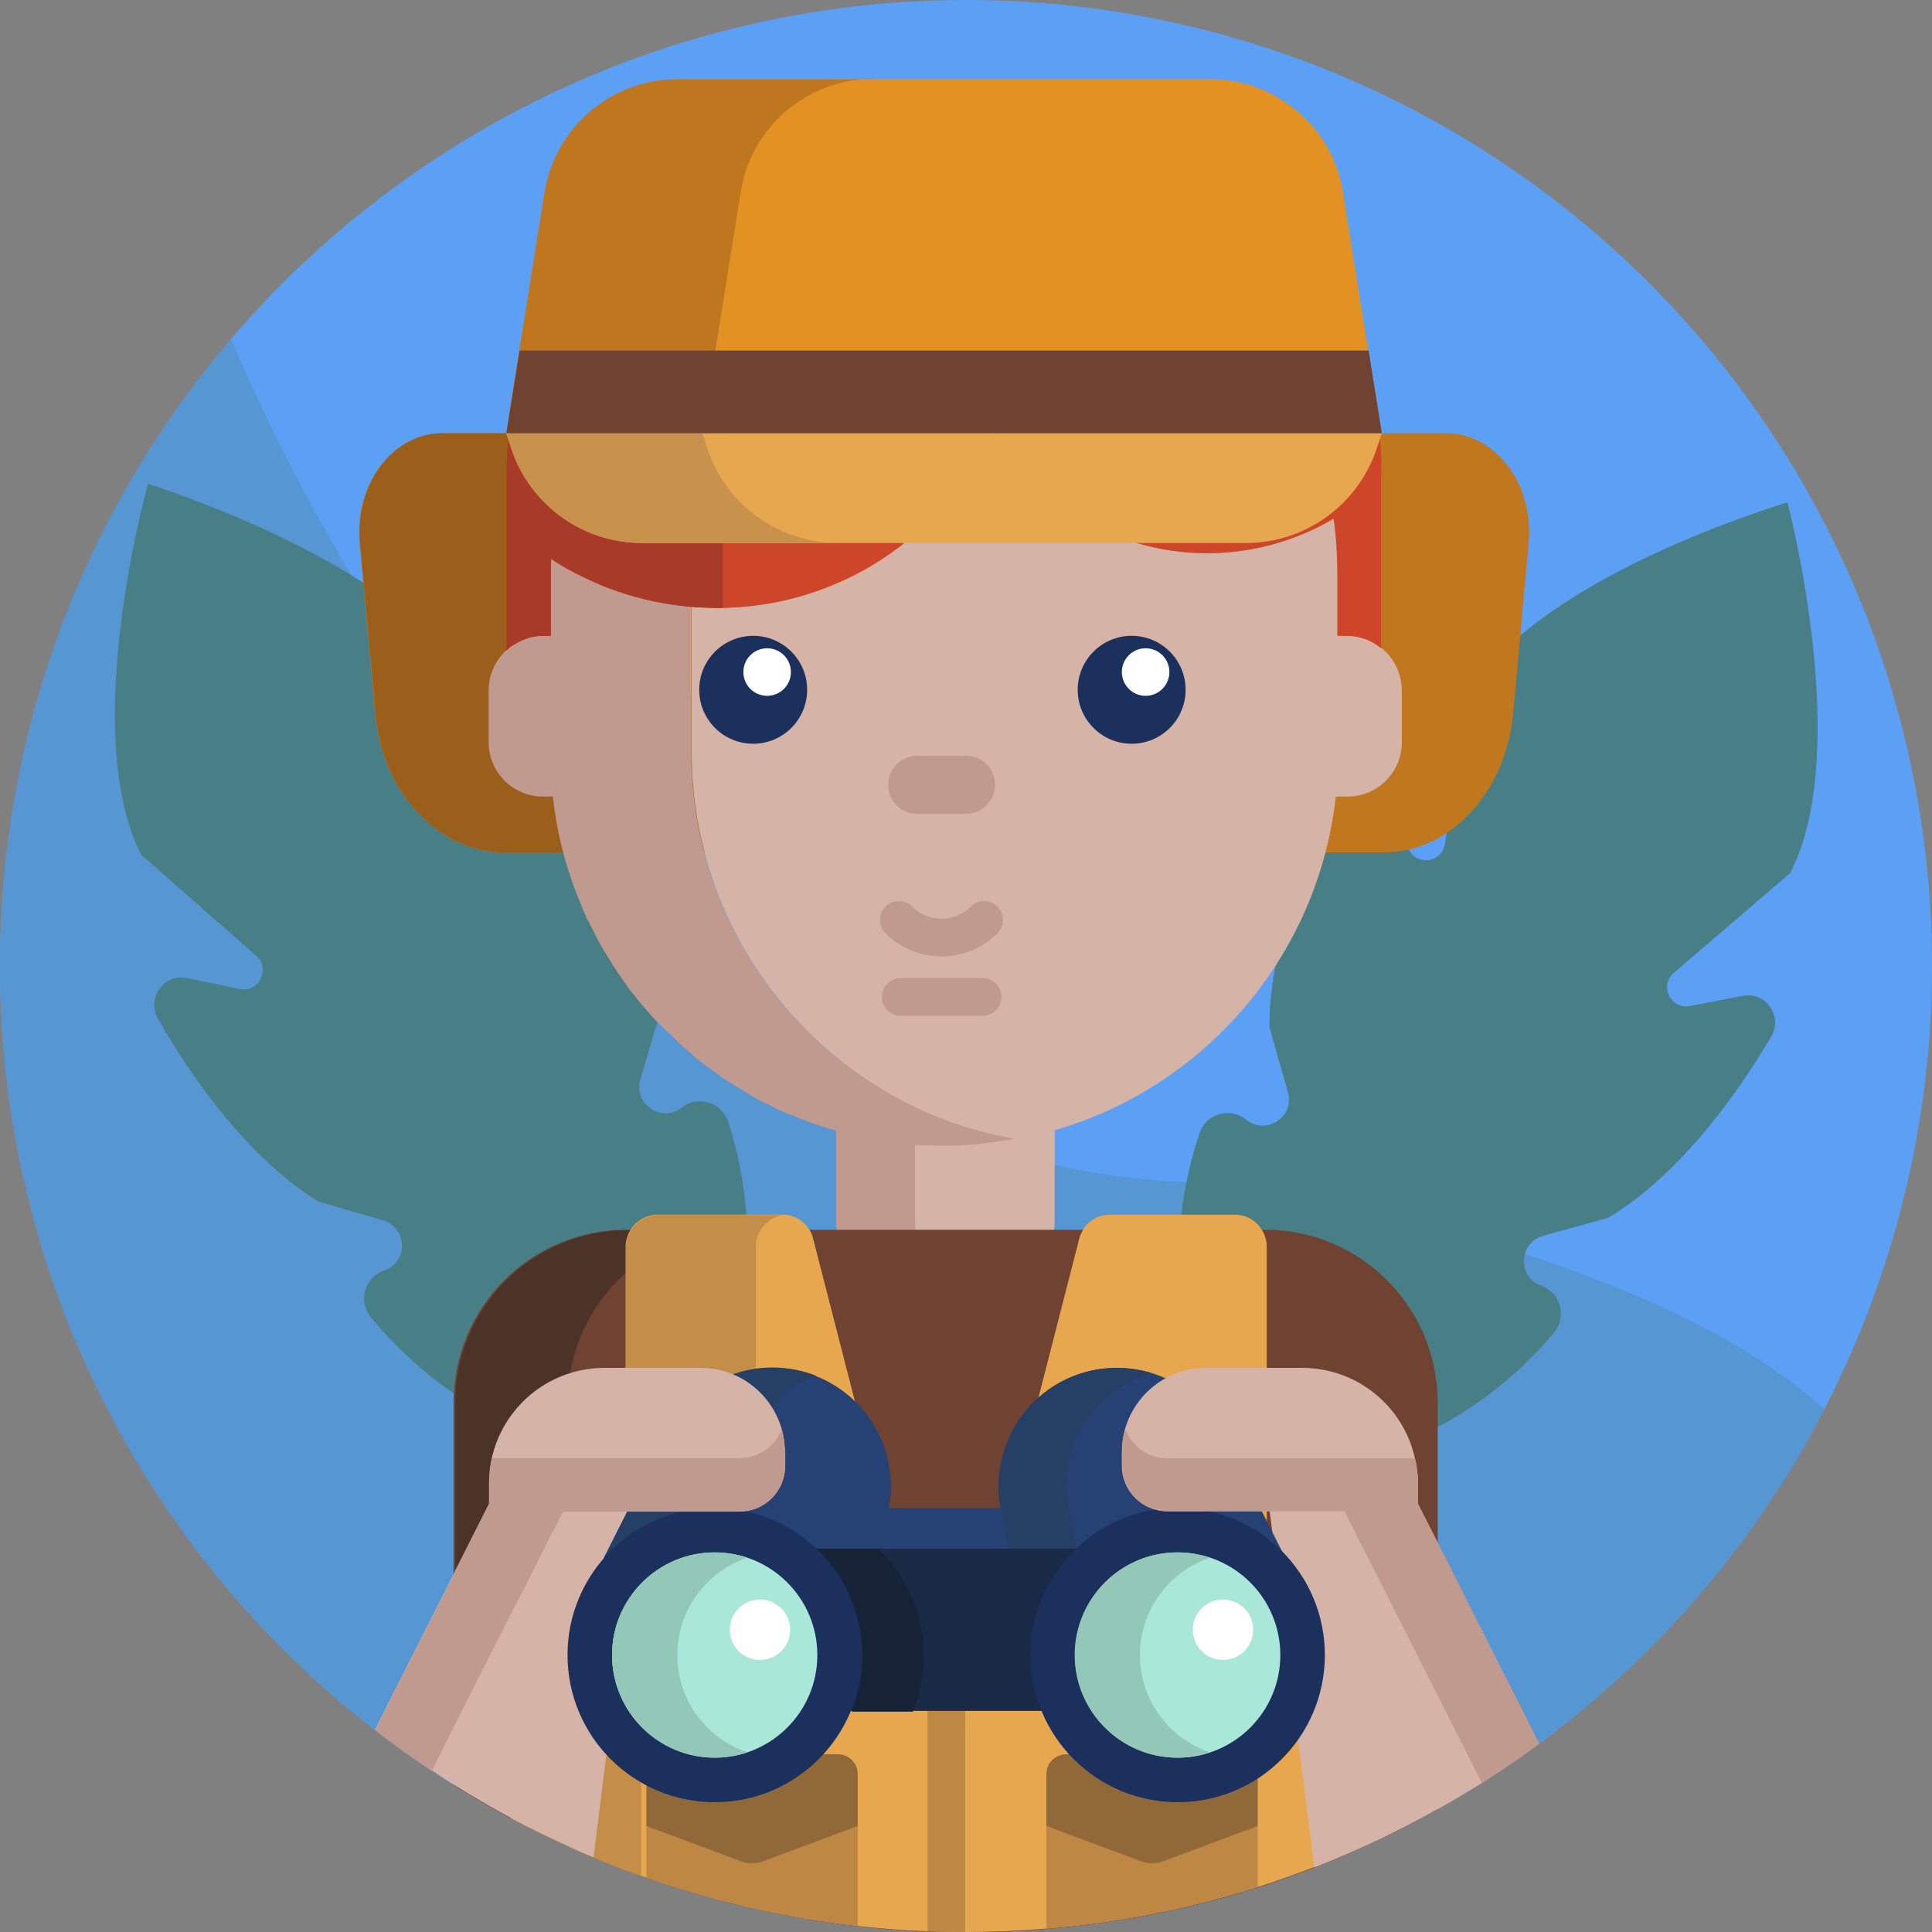 <?xml version="1.0" encoding="utf-8"?>
<!-- Generator: Adobe Illustrator 22.0.1, SVG Export Plug-In . SVG Version: 6.00 Build 0)  -->
<svg version="1.1" xmlns="http://www.w3.org/2000/svg" xmlns:xlink="http://www.w3.org/1999/xlink" x="0px" y="0px"
	 viewBox="0 0 512 512" style="enable-background:new 0 0 512 512;" xml:space="preserve">
<rect x="0" y="0" width="512" height="512" fill="#808080" stroke="none"/>
<style type="text/css">
	.st0{fill:#E9B12D;}
	.st1{fill:#A9E7D8;}
	.st2{fill:#76CFB1;}
	.st3{fill:#AE6B5D;}
	.st4{fill:#7770D3;}
	.st5{fill:#5BA0F5;}
	.st6{fill:#DA4545;}
	.st7{fill:#89CCFC;}
	.st8{fill:#CD462A;}
	.st9{fill:#514896;}
	.st10{fill:#5493A0;}
	.st11{fill:#CC6B5C;}
	.st12{fill:#62AA8D;}
	.st13{fill:#8ABAAB;}
	.st14{fill:#C3791F;}
	.st15{fill:#E39123;}
	.st16{fill:#FFFFFF;}
	.st17{fill:none;stroke:#FFFFFF;stroke-width:10;stroke-linecap:round;stroke-miterlimit:10;}
	.st18{fill:none;stroke:#5F55AB;stroke-width:10;stroke-linecap:round;stroke-miterlimit:10;}
	.st19{fill:#A9671C;}
	.st20{fill:#D5B3A7;}
	.st21{fill:#C09A8F;}
	.st22{fill:#487F87;}
	.st23{fill:#1B305C;}
	.st24{fill:#172945;}
	.st25{fill:none;}
	.st26{fill:#B62A2A;}
	.st27{fill:#325859;}
	.st28{fill:#3F6E71;}
	.st29{fill:#284646;}
	.st30{fill:#8F2727;}
	.st31{fill:#29477C;}
	.st32{fill:#5B9BEE;}
	.st33{fill:#487FDE;}
	.st34{fill:#CD9829;}
	.st35{fill:#9F2A2A;}
	.st36{fill:#4C3328;}
	.st37{fill:#E8B94A;}
	.st38{fill:#DDF8F1;}
	.st39{fill:#3E2A22;}
	.st40{fill:#D3A971;}
	.st41{fill:#C79A5B;}
	.st42{fill:#233E76;}
	.st43{fill:#21395F;}
	.st44{fill:#487D82;}
	.st45{fill:none;stroke:#C79A5B;stroke-width:10;stroke-linecap:round;stroke-miterlimit:10;}
	.st46{fill:#5E3E31;}
	.st47{fill:#AC3939;}
	.st48{fill:#CA9628;}
	.st49{fill:#AF8F88;}
	.st50{fill:#815048;}
	.st51{fill:#6F4232;}
	.st52{fill:#5F55AB;}
	.st53{fill:#192A48;}
	.st54{fill:#152336;}
	.st55{fill:#192B49;}
	.st56{fill:#264173;}
	.st57{fill:#B06F1E;}
	.st58{fill:#4E88C0;}
	.st59{fill:#83C3F1;}
	.st60{fill:#CF9929;}
	.st61{fill:none;stroke:#FFFFFF;stroke-width:10;stroke-linecap:round;stroke-linejoin:round;stroke-miterlimit:10;}
	.st62{fill:#EAC262;}
	.st63{fill:#D6D5D4;}
	.st64{fill:#6BBA9B;}
	.st65{fill:#63AA8F;}
	.st66{fill:none;stroke:#3E2A22;stroke-width:10;stroke-linecap:round;stroke-miterlimit:10;}
	.st67{fill:#CA7D1F;}
	.st68{fill:#213B64;}
	.st69{fill:#CDF8EC;}
	.st70{fill:#C59125;}
	.st71{fill:none;stroke:#C09A8F;stroke-width:10;stroke-linecap:round;stroke-miterlimit:10;}
	.st72{fill:#32579B;}
	.st73{fill:#172843;}
	.st74{fill:#D66767;}
	.st75{fill:#A74949;}
	.st76{fill:#EBC76F;}
	.st77{fill:#7A4940;}
	.st78{fill:#182A48;}
	.st79{fill:none;stroke:#A0794A;stroke-width:10;stroke-linecap:round;stroke-miterlimit:10;}
	.st80{fill:#C37A20;}
	.st81{fill:#D26D5C;}
	.st82{fill:#A45752;}
	.st83{fill:#284579;}
	.st84{fill:#88C7F4;}
	.st85{fill:#6EB6F0;}
	.st86{fill:#32221E;}
	.st87{fill:#E7A6A6;}
	.st88{fill:#C59191;}
	.st89{fill:#AA3B3B;}
	.st90{fill:#B83E3E;}
	.st91{fill:none;stroke:#5F55A9;stroke-width:10;stroke-linecap:round;stroke-miterlimit:10;}
	.st92{fill:#963838;}
	.st93{fill:#402B25;}
	.st94{fill:#6B6ABA;}
	.st95{fill:#BABABA;}
	.st96{fill:#D1D1D1;}
	.st97{fill:#264377;}
	.st98{fill:#A19BF5;}
	.st99{fill:#3C2A21;}
	.st100{fill:none;stroke:#4C3328;stroke-width:10;stroke-linecap:round;stroke-miterlimit:10;}
	.st101{fill:#C1781F;}
	.st102{fill:#E3A147;}
	.st103{fill:#F2D2A1;}
	.st104{fill:#4F372D;}
	.st105{fill:none;stroke:#DA4545;stroke-width:10;stroke-linecap:round;stroke-miterlimit:10;}
	.st106{fill:#AA3928;}
	.st107{fill:#8C2C22;}
	.st108{fill:#BF4336;}
	.st109{fill:#5797D4;}
	.st110{fill:#CFCFCF;}
	.st111{fill:#613A2E;}
	.st112{fill:none;stroke:#B18653;stroke-width:10;stroke-linecap:round;stroke-miterlimit:10;}
	.st113{fill:#B13B3B;}
	.st114{fill:#16263A;}
	.st115{fill:none;stroke:#16263A;stroke-width:10;stroke-miterlimit:10;}
	.st116{fill:#C87D20;}
	.st117{fill:#E4F0FD;}
	.st118{fill:#AA3737;}
	.st119{fill:#BF771F;}
	.st120{fill:none;stroke:#CD462A;stroke-width:10;stroke-linejoin:round;stroke-miterlimit:10;}
	.st121{fill:#5696D2;}
	.st122{fill:#C0771E;}
	.st123{fill:#9B5F1B;}
	.st124{fill:#A83A29;}
	.st125{fill:#E7A74F;}
	.st126{fill:#C9924C;}
	.st127{fill:#C58E48;}
	.st128{fill:#BE8844;}
	.st129{fill:#916939;}
	.st130{fill:#264275;}
	.st131{fill:#253F65;}
	.st132{fill:#182A45;}
	.st133{fill:#162336;}
	.st134{fill:#93C7B7;}
	.st135{fill:#E6A4A4;}
	.st136{fill:#B06B1D;}
	.st137{fill:#484185;}
	.st138{fill:#DB6E6E;}
	.st139{fill:#6BBA9A;}
	.st140{fill:#CACCCC;}
	.st141{fill:#D4D4D4;}
	.st142{fill:#A98881;}
	.st143{fill:#213A62;}
	.st144{fill:#A2837D;}
	.st145{fill:#6FB8F4;}
	.st146{fill:#9B9E9E;}
	.st147{fill:#B2B3B3;}
	.st148{fill:#20385D;}
	.st149{fill:#335AA8;}
	.st150{fill:#BCE7FD;}
	.st151{fill:#3B2921;}
	.st152{fill:#AD3C3C;}
	.st153{fill:#9D3838;}
	.st154{fill:#603F33;}
	.st155{fill:#4D868B;}
	.st156{fill:#A2DDFD;}
	.st157{fill:#ECB6B6;}
	.st158{fill:#E8A346;}
	.st159{fill:#514C94;}
	.st160{fill:#D2F1E8;}
	.st161{fill:#BDD6CE;}
	.st162{fill:#B93B29;}
	.st163{fill:#E0AD70;}
	.st164{fill:#C57C21;}
	.st165{fill:#EDA34A;}
	.st166{fill:#2F538F;}
	.st167{fill:#2B4B78;}
	.st168{fill:#65AF91;}
	.st169{fill:#A7CEFC;}
	.st170{fill:#98BDE2;}
	.st171{fill:#CFE5F7;}
	.st172{fill:#5492CD;}
	.st173{fill:#97CCBC;}
	.st174{fill:#5491CA;}
	.st175{fill:#EDC563;}
	.st176{fill:#423C79;}
	.st177{fill:#D3B1A5;}
	.st178{fill:#BE988D;}
	.st179{fill:#A7E5D6;}
	.st180{fill:#F2FFF9;}
	.st181{fill:#D64545;}
	.st182{fill:#A73B3B;}
	.st183{fill:#15233A;}
	.st184{fill:none;stroke:#BE988D;stroke-width:10;stroke-linecap:round;stroke-miterlimit:10;}
	.st185{fill:#AF3A29;}
	.st186{fill:#FAF9FF;}
	.st187{fill:#CACACC;}
	.st188{fill:#372720;}
	.st189{fill:#3F2C26;}
	.st190{fill:#2D201C;}
	.st191{fill:#3D6D6F;}
	.st192{fill:#5B54A8;}
	.st193{fill:#325799;}
	.st194{fill:#E8C26E;}
	.st195{fill:#254784;}
	.st196{fill:#5696D4;}
	.st197{fill:#4F8AB6;}
	.st198{fill:#5FA4AC;}
	.st199{fill:#AA3524;}
	.st200{fill:#D15F4D;}
	.st201{fill:#2B294C;}
	.st202{fill:#A43A2A;}
	.st203{fill:#E7AE2D;}
	.st204{fill:#CD9729;}
	.st205{fill:none;stroke:#AA8253;stroke-width:10;stroke-linecap:round;stroke-miterlimit:10;}
	.st206{fill:none;stroke:#E18F23;stroke-width:10;stroke-linecap:round;stroke-linejoin:round;stroke-miterlimit:10;}
	.st207{fill:#CF9828;}
	.st208{fill:#B88926;}
	.st209{fill:#A17623;}
	.st210{fill:#96CCBC;}
	.st211{fill:#CF9A2A;}
	.st212{fill:#C57B20;}
	.st213{fill:#C7F1E6;}
	.st214{fill:#DC6363;}
	.st215{fill:#E89F9F;}
	.st216{fill:#C88C8C;}
	.st217{fill:#C16E6E;}
	.st218{fill:#A46060;}
	.st219{fill:#AA3626;}
	.st220{fill:#87EDC4;}
	.st221{fill:#D86552;}
	.st222{fill:#BC7620;}
	.st223{fill:#BA741E;}
	.st224{fill:#8F8CE3;}
	.st225{fill:#3A2820;}
	.st226{fill:#AC7060;}
	.st227{fill:#915F55;}
	.st228{fill:#49332A;}
	.st229{fill:#2D1F1B;}
	.st230{fill:#69B7BE;}
	.st231{fill:#D6D6D6;}
	.st232{fill:#B8B8B8;}
	.st233{fill:#CACACA;}
	.st234{fill:#467B80;}
	.st235{fill:#C2EDE2;}
	.st236{fill:#A9574F;}
	.st237{fill:#5595D2;}
	.st238{fill:#955949;}
	.st239{fill:#7E4B42;}
	.st240{fill:#89CCF1;}
	.st241{fill:#DD584A;}
	.st242{fill:#C18F26;}
	.st243{fill:#B33C2A;}
	.st244{fill:#D1A771;}
	.st245{fill:#B42A2A;}
	.st246{fill:#325797;}
	.st247{fill:#9F3529;}
	.st248{fill:#EDCE80;}
	.st249{fill:#F0DBAC;}
	.st250{fill:#CFB478;}
	.st251{fill:#D4C29B;}
	.st252{fill:#993939;}
	.st253{fill:#D1AFA3;}
	.st254{fill:#BC968B;}
	.st255{fill:none;stroke:#BC968B;stroke-width:10;stroke-linecap:round;stroke-miterlimit:10;}
	.st256{fill:#814C3C;}
	.st257{fill:#C0EBE0;}
	.st258{fill:#A5E3D4;}
	.st259{fill:#15243C;}
	.st260{fill:#443E79;}
	.st261{fill:#F0FFF7;}
	.st262{fill:#9A764B;}
	.st263{fill:#826443;}
	.st264{fill:#D9AA74;}
	.st265{fill:#5DA186;}
	.st266{fill:#68B596;}
	.st267{fill:#E5C6BE;}
	.st268{fill:#D3B6B1;}
	.st269{fill:none;stroke:#BAA09C;stroke-width:10;stroke-linecap:round;stroke-miterlimit:10;}
	.st270{fill:#F4D78F;}
	.st271{fill:#20385F;}
	.st272{fill:#BA8727;}
	.st273{fill:#5A9C82;}
	.st274{fill:none;stroke:#E39123;stroke-width:10;stroke-linecap:round;stroke-linejoin:round;stroke-miterlimit:10;}
	.st275{fill:#60392D;}
	.st276{fill:#CCCCCC;}
	.st277{fill:#844F3E;}
	.st278{fill:#F3FFFB;}
	.st279{fill:#365E60;}
	.st280{fill:#D84545;}
	.st281{fill:#A83B3B;}
	.st282{fill:#253F70;}
	.st283{fill:#EAADAD;}
	.st284{fill:#443E7C;}
	.st285{fill:#3D6B9F;}
	.st286{fill:#4274BC;}
	.st287{fill:#AF3827;}
	.st288{fill:#E59D9D;}
	.st289{fill:#C48989;}
	.st290{fill:none;stroke:#9B621A;stroke-width:10;stroke-linecap:round;stroke-linejoin:round;stroke-miterlimit:10;}
	.st291{fill:#213A5E;}
	.st292{fill:#2D507A;}
	.st293{fill:#528EC8;}
	.st294{fill:#EFD696;}
	.st295{fill:#D1BA87;}
	.st296{fill:#FDFCFC;}
	.st297{fill:#86CBFC;}
	.st298{fill:#7AB7DA;}
	.st299{fill:#192C4C;}
	.st300{fill:#BCBCBC;}
	.st301{fill:#A13838;}
	.st302{fill:#75BDF6;}
	.st303{fill:#D0B1AA;}
	.st304{fill:#142233;}
	.st305{fill:#E6C4BB;}
	.st306{fill:#BDBDBD;}
	.st307{fill:#E8A192;}
	.st308{fill:#A43939;}
	.st309{fill:#162640;}
	.st310{fill:#27457C;}
	.st311{fill:#EFBE5E;}
	.st312{fill:#87EDC5;}
	.st313{fill:#A03838;}
	.st314{fill:#833232;}
	.st315{fill:#47417F;}
	.st316{fill:none;stroke:#915F55;stroke-width:10;stroke-linecap:round;stroke-miterlimit:10;}
	.st317{fill:#BC8B25;}
	.st318{fill:#473129;}
	.st319{fill:#67B394;}
	.st320{fill:#599A80;}
	.st321{fill:#B13D3D;}
</style>
<g id="BULINE">
	<circle id="XMLID_1292_" class="st5" cx="256" cy="256" r="256"/>
	<g>
	</g>
</g>
<g id="Icons">
	<g id="XMLID_1369_">
		<path id="XMLID_2072_" class="st121" d="M483.5,373.5c-18.1,35-44.1,65.3-75.6,88.6c-4.9,3.6-10,7.1-15.2,10.4
			c-3.8,2.4-7.8,4.8-11.8,7c-4.8,2.7-9.7,5.2-14.6,7.6c-5.9,2.8-11.9,5.4-18,7.8c-4.9,1.9-10,3.7-15,5.3c-17.9,5.7-36.6,9.4-56,11
			c-7,0.6-14.2,0.9-21.3,0.9h-0.2c-3.4,0-6.7-0.1-10-0.2c-6.2-0.2-12.4-0.7-18.5-1.4c-19.4-2.2-38.2-6.5-56-12.8
			c-0.5-0.2-1-0.3-1.5-0.5c-4.2-1.5-8.4-3.1-12.6-4.9c-2.3-1-4.6-1.9-6.8-3c-5.1-2.3-10.2-4.8-15.1-7.4c-5-2.7-9.8-5.5-14.6-8.5
			c-0.2-0.1-0.4-0.3-0.6-0.4c-2-1.2-3.9-2.5-5.8-3.8c-5.1-3.4-10.2-7-15-10.8C38.9,411.6,0,338.3,0,256c0-63.4,23-121.4,61.2-166.1
			c5.9,13.7,16.5,36.7,32.1,62.9c1.1,1.8,2.2,3.6,3.3,5.5c8.4,13.8,18.2,28.3,29.3,42.7c4.4,5.7,9,11.3,13.8,16.9
			c2.3,2.7,4.7,5.4,7.1,8l0,0c1.2,1.3,2.5,2.7,3.7,4c7.1,7.6,14.7,15,22.6,22c14.7,13,30.9,24.9,48.5,34.6c0.1,0.1,0.3,0.1,0.4,0.2
			c6.6,3.7,13.4,7,20.4,10c5.7,2.4,11.5,4.6,17.4,6.6c6.4,2.1,12.9,3.9,19.6,5.4c11.1,2.5,22.7,4.1,34.7,4.6
			c3.3,0.2,6.6,0.2,9.9,0.2c0,0,38.4,5.3,80,18.8C432.9,341.7,463.3,355.1,483.5,373.5z"/>
		<path id="XMLID_1697_" class="st22" d="M331,387.7c41.9,4.2,69.1-20.6,80.8-34.5c3.5-4.2,1.8-10.6-3.3-12.4h0
			c-6.4-2.3-6.1-11.5,0.5-13.3l17.3-4.8c19.7-12,34.7-33.8,43.1-48c3.2-5.4-1.5-12-7.6-10.8l-13.9,2.7c-5.1,1-8.3-5.4-4.3-8.8
			l30.8-26.4c15.2-29.3,2.4-86-0.7-98.3l0,0c0,0,0.8-0.2,0,0c-0.2-0.8,0,0,0,0l-1.2,0.4c-12,3.8-66,21.9-83.1,50.2l-6.5,40
			c-0.8,5.2-8,5.8-9.8,0.9l-4.9-13.3c-2.2-5.9-10.2-6.4-13.2-0.9c-7.8,14.5-18.6,38.8-18.6,61.8l4.9,17.2c1.9,6.6-5.8,11.6-11.1,7.3
			l0,0c-4.2-3.4-10.6-1.6-12.3,3.6c-5.8,17.2-12.8,53.3,12.6,86.9L331,387.7z"/>
		<path id="XMLID_1696_" class="st22" d="M179.4,384.1c25.8-33.3,19.1-69.5,13.6-86.8c-1.7-5.2-8-7.1-12.3-3.8l0,0
			c-5.3,4.2-13-0.9-11-7.5l5.1-17.2c0.3-23-10.2-47.4-17.8-62c-2.9-5.5-11-5.1-13.2,0.8l-5.1,13.3c-1.9,4.9-9,4.1-9.8-1.1l-6-40.1
			c-16.7-28.5-71.7-47.6-83.7-51.5l0,0c0,0,0.2-0.8,0,0c-0.8-0.3,0,0,0,0l-0.3,1.2c-3.2,12.2-16.4,67.6-1.5,97.1l30.5,26.8
			c3.9,3.4,0.7,9.9-4.4,8.8l-13.9-2.9c-6.1-1.3-10.9,5.3-7.8,10.7c8.2,14.3,23,36.3,42.5,48.5l17.2,5c6.5,1.9,6.8,11.1,0.3,13.3l0,0
			c-5.2,1.8-7,8.2-3.5,12.4c11.5,14,38.4,39.2,80.3,35.5L179.4,384.1z"/>
		<g id="XMLID_1551_">
			<path id="XMLID_1692_" class="st20" d="M258.1,345h-14.7c-11.8,0-21.4-9.6-21.4-21.4v-35.2c0-11.8,9.6-21.4,21.4-21.4h14.7
				c11.8,0,21.4,9.6,21.4,21.4v35.2C279.5,335.4,269.9,345,258.1,345z"/>
			<path id="XMLID_1691_" class="st21" d="M260.8,344.8c-1,0.1-2,0.2-3.1,0.2H243c-11.8,0-21.4-9.6-21.4-21.4v-35.2
				c0-11.8,9.6-21.4,21.4-21.4h14.7c1,0,2.1,0.1,3.1,0.2c-10.3,1.5-18.3,10.4-18.3,21.2v35.2C242.5,334.4,250.5,343.3,260.8,344.8z"
				/>
			<path id="XMLID_1695_" class="st122" d="M366.7,225.9h-233c-17.6,0-32.4-15.9-34.3-36.8l-4.1-45.3c-1.4-15.5,8.8-29,21.8-29
				h266.2c13,0,23.2,13.5,21.8,29l-4.1,45.3C399.1,210,384.3,225.9,366.7,225.9z"/>
			<path id="XMLID_1694_" class="st123" d="M217.9,225.9h-84.1c-17.6,0-32.5-15.9-34.3-36.8l-4.1-45.3c-1.4-15.5,8.8-29,21.8-29
				h84.1c-13,0-23.2,13.5-21.8,29l4.1,45.3C185.4,210,200.2,225.9,217.9,225.9z"/>
			<path id="XMLID_2046_" class="st51" d="M381,371.7v107.8c-4.8,2.7-9.7,5.2-14.6,7.6c-5.9,2.8-11.9,5.4-18,7.8
				c-4.9,1.9-10,3.7-15,5.3c-17.9,5.7-36.6,9.4-56,11c-7,0.6-14.2,0.9-21.3,0.9h-0.2c-3.4,0-6.7-0.1-10-0.2
				c-6.2-0.2-12.4-0.7-18.5-1.4c-19.4-2.2-38.2-6.5-56-12.8c-0.5-0.2-1-0.3-1.5-0.5c-4.2-1.5-8.4-3.1-12.6-4.9c-2.3-1-4.6-1.9-6.8-3
				c-5.1-2.3-10.2-4.8-15.1-7.4c-5-2.7-9.8-5.5-14.6-8.5c-0.2-0.1-0.4-0.3-0.6-0.4V371.7c0-0.8,0-1.6,0.1-2.4
				c1.2-24.2,21.2-43.4,45.7-43.4h169.4C360.5,325.9,381,346.4,381,371.7z"/>
			<path id="XMLID_1784_" class="st36" d="M196.2,325.9c-11.7,0-22.3,4.4-30.4,11.5c-7.6,6.7-12.9,16-14.7,26.4
				c-0.4,2.5-0.7,5.1-0.7,7.8v117.6c-5.1-2.3-10.2-4.8-15.1-7.4c-5-2.7-9.8-5.5-14.6-8.5V371.7c0-0.6,0-1.3,0-1.9
				c1-24.4,21.1-43.8,45.7-43.8H196.2z"/>
			<path id="XMLID_1653_" class="st20" d="M366.2,171.8c-2.5-2.1-5.7-3.3-9.2-3.3h-2.4v-16.3c0-5-0.4-10-1-14.8
				c-9.8,5.8-21.3,9.2-33.6,9.2c-24.2,0-45.3-13-56.8-32.3c-12.8,27.6-40.7,46.8-73.2,46.8c-2.3,0-4.5-0.1-6.7-0.3v35.9v2.7
				c0,51.2,37,93.9,85.7,102.6c45-8.1,79.9-45,85-90.9h3.1c8,0,14.4-6.5,14.4-14.4v-13.8C371.4,178.4,369.4,174.4,366.2,171.8z"/>
			<path id="XMLID_1652_" class="st21" d="M183.2,199.4v-2.7v-35.9c-13.6-1.1-26.3-5.6-37.2-12.7c-0.1,1.4-0.1,2.7-0.1,4.1v16.3h-2
				c-3.8,0-7.3,1.5-9.8,3.9c-2.8,2.6-4.6,6.4-4.6,10.5v13.8c0,8,6.5,14.4,14.4,14.4h2.6c0,0,0,0,0,0c1,8.9,3.1,17.5,6.2,25.5
				c0,0.1,0,0.1,0.1,0.2c0.3,0.7,0.5,1.3,0.8,2c0,0.1,0.1,0.2,0.1,0.3c0.3,0.6,0.5,1.3,0.8,1.9c0,0.1,0.1,0.2,0.1,0.3
				c0.3,0.6,0.6,1.2,0.8,1.9c0.1,0.1,0.1,0.2,0.2,0.3c0.3,0.6,0.6,1.2,0.9,1.8c0.1,0.1,0.1,0.2,0.2,0.3c0.3,0.6,0.6,1.2,0.9,1.8
				c0,0.1,0.1,0.2,0.1,0.3c0.3,0.6,0.7,1.2,1,1.8c0,0.1,0.1,0.1,0.1,0.2c2.2,4,4.7,7.8,7.3,11.5c0.1,0.1,0.1,0.2,0.2,0.3
				c0.4,0.5,0.7,1,1.1,1.4c0.1,0.2,0.2,0.3,0.4,0.5c0.3,0.4,0.7,0.9,1,1.3c0.2,0.2,0.3,0.4,0.5,0.6c0.3,0.4,0.7,0.8,1,1.2
				c0.2,0.2,0.4,0.4,0.6,0.7c0.3,0.4,0.7,0.8,1,1.1c0.2,0.2,0.4,0.5,0.6,0.7c0.3,0.4,0.6,0.7,1,1.1c0.2,0.2,0.4,0.5,0.7,0.7
				c0.3,0.3,0.6,0.7,1,1c0.2,0.2,0.5,0.5,0.7,0.7c0.3,0.3,0.6,0.6,1,1c0.3,0.3,0.5,0.5,0.8,0.7c0.3,0.3,0.6,0.6,1,0.9
				c0.3,0.3,0.5,0.5,0.8,0.8c0.3,0.3,0.6,0.6,0.9,0.9c0.3,0.3,0.6,0.5,0.9,0.8c0.3,0.3,0.6,0.5,0.9,0.8c0.3,0.3,0.7,0.6,1,0.9
				c0.3,0.2,0.6,0.5,0.8,0.7c0.5,0.4,1,0.8,1.6,1.3c0.2,0.2,0.4,0.3,0.6,0.4c0.5,0.4,1.1,0.9,1.7,1.3c0.2,0.2,0.4,0.3,0.7,0.5
				c0.4,0.3,0.9,0.6,1.3,1c0.2,0.2,0.5,0.3,0.7,0.5c0.4,0.3,0.8,0.6,1.3,0.9c0.3,0.2,0.5,0.3,0.8,0.5c0.4,0.3,0.8,0.6,1.3,0.8
				c0.3,0.2,0.5,0.3,0.8,0.5c0.4,0.3,0.9,0.5,1.3,0.8c0.3,0.2,0.5,0.3,0.8,0.5c0.4,0.3,0.9,0.5,1.3,0.8c0.3,0.2,0.5,0.3,0.8,0.5
				c0.4,0.3,0.9,0.5,1.3,0.8c0.3,0.1,0.5,0.3,0.8,0.4c0.5,0.2,0.9,0.5,1.4,0.7c0.3,0.1,0.5,0.3,0.8,0.4c0.5,0.2,1,0.5,1.5,0.7
				c0.2,0.1,0.5,0.2,0.7,0.4c0.5,0.2,1,0.5,1.6,0.7c0.2,0.1,0.4,0.2,0.7,0.3c0.6,0.3,1.1,0.5,1.7,0.7c0.2,0.1,0.4,0.2,0.5,0.2
				c0.7,0.3,1.3,0.6,2,0.8c0.1,0,0.2,0.1,0.3,0.1c2.3,0.9,4.7,1.8,7.2,2.5c0.1,0,0.1,0,0.2,0.1c0.7,0.2,1.5,0.4,2.2,0.7
				c0.2,0,0.3,0.1,0.5,0.1c0.6,0.2,1.3,0.4,1.9,0.5c0.2,0.1,0.4,0.1,0.6,0.2c0.6,0.2,1.2,0.3,1.8,0.4c0.2,0.1,0.5,0.1,0.7,0.2
				c0.6,0.1,1.2,0.3,1.8,0.4c0.2,0,0.5,0.1,0.7,0.1c0.6,0.1,1.2,0.2,1.8,0.3c0.2,0,0.5,0.1,0.7,0.1c0.6,0.1,1.2,0.2,1.8,0.3
				c0.2,0,0.5,0.1,0.7,0.1c0.6,0.1,1.2,0.2,1.8,0.3c0.2,0,0.5,0.1,0.7,0.1c0.6,0.1,1.3,0.1,1.9,0.2c0.2,0,0.4,0,0.7,0.1
				c0.7,0.1,1.3,0.1,2,0.2c0.2,0,0.4,0,0.6,0c0.7,0.1,1.5,0.1,2.2,0.1c0.1,0,0.2,0,0.3,0c1.8,0.1,3.5,0.1,5.3,0.1h0
				c0.1,0,0.2,0,0.2,0c1.4,0,2.8,0,4.1-0.1c0.2,0,0.4,0,0.5,0c1.4-0.1,2.7-0.2,4.1-0.3c0.2,0,0.4,0,0.6-0.1c1.3-0.1,2.7-0.3,4-0.5
				c0.2,0,0.4-0.1,0.6-0.1c1.3-0.2,2.7-0.4,4-0.6c0.1,0,0.2,0,0.3-0.1C220.2,293.2,183.2,250.6,183.2,199.4z"/>
			<path id="XMLID_1650_" class="st8" d="M365.7,116.4c-0.1-0.5-0.1-1.1-0.2-1.6c-1-7.7-3-15-5.9-21.9
				c-13.1-31.6-44.2-53.8-80.5-53.8h-57.9c-7.7,0-15.2,1-22.3,2.9c-26.4,7-47.9,26-58.2,50.9c-2.9,6.9-4.9,14.3-5.9,21.9
				c-0.1,0.5-0.1,1.1-0.2,1.6c0,0.1,0,0.2,0,0.3c-0.3,3.1-0.5,6.3-0.5,9.5v46.2c0.6-0.6,1.3-1.2,2.1-1.6c1.3-0.8,2.8-1.5,4.3-1.9
				c1.1-0.3,2.3-0.4,3.4-0.4h2v-16.3c0-0.7,0-1.4,0-2c0-0.7,0-1.4,0.1-2.1v0c2.7,1.8,5.5,3.4,8.5,4.8c8.1,4,17,6.6,26.4,7.7
				c0.8,0.1,1.5,0.2,2.3,0.2h0c1.1,0.1,2.2,0.2,3.3,0.2c0.9,0,1.9,0.1,2.8,0.1c0.2,0,0.4,0,0.6,0c0.5,0,1,0,1.6,0
				c10.3-0.2,20.2-2.3,29.2-6.1c6.9-2.8,13.3-6.6,19-11.2c9.8-7.7,17.8-17.7,23.1-29.1c0.1-0.2,0.2-0.3,0.2-0.5
				c0.1,0.2,0.2,0.3,0.3,0.5c8.4,13.8,21.8,24.3,37.6,29.1c6,1.8,12.3,2.8,18.9,2.8c12.3,0,23.8-3.4,33.6-9.2c0.7,4.8,1,9.8,1,14.8
				v16.3h2.4c3.5,0,6.7,1.2,9.2,3.3v-45.6C366.2,122.9,366,119.6,365.7,116.4z"/>
			<path id="XMLID_1648_" class="st124" d="M221.3,39.1c-7.7,0-15.2,1-22.3,2.9c-26.4,7-47.9,26-58.2,50.9
				c-2.9,6.9-4.9,14.3-5.9,21.9c-0.1,0.5-0.1,1.1-0.2,1.6c0,0.1,0,0.2,0,0.3c-0.3,3.1-0.5,6.3-0.5,9.5v46.2c0.6-0.6,1.3-1.2,2.1-1.6
				c1.3-0.8,2.8-1.5,4.3-1.9c1.1-0.3,2.3-0.4,3.4-0.4h2v-16.3c0-0.7,0-1.3,0-2c0-0.7,0-1.4,0.1-2.1c2.7,1.8,5.5,3.4,8.5,4.8
				c8.1,4,17,6.6,26.4,7.7c0.8,0.1,1.5,0.2,2.3,0.2h0c1.1,0.1,2.2,0.2,3.3,0.2c0.9,0,1.9,0.1,2.8,0.1c0.2,0,0.4,0,0.6,0
				c0.5,0,1,0,1.6,0v-34.9c0-3,0.1-6,0.4-8.9c0.1-0.8,0.2-1.6,0.3-2.4c1-7.7,3-15,5.9-21.9c13.1-31.6,44.2-53.8,80.5-53.8H221.3z"/>
			<circle id="XMLID_1647_" class="st23" cx="199.6" cy="182.8" r="14.3"/>
			<circle id="XMLID_1646_" class="st16" cx="203.3" cy="178.1" r="6.3"/>
			<circle id="XMLID_1645_" class="st23" cx="299.9" cy="182.8" r="14.3"/>
			<circle id="XMLID_1644_" class="st16" cx="303.6" cy="178.1" r="6.3"/>
			<path id="XMLID_1643_" class="st21" d="M256,215.7h-12.9c-4.3,0-7.7-3.4-7.7-7.7v0c0-4.3,3.4-7.7,7.7-7.7H256
				c4.3,0,7.7,3.4,7.7,7.7v0C263.7,212.2,260.2,215.7,256,215.7z"/>
			<path id="XMLID_1642_" class="st71" d="M238.2,243.8c6.2,6.2,16.4,6.2,22.6,0"/>
			<line id="XMLID_1604_" class="st71" x1="238.7" y1="264.2" x2="260.4" y2="264.2"/>
			<path id="XMLID_1603_" class="st15" d="M366.2,114.8h-232l3.5-21.9l6.7-41.9c2.8-17.3,17.7-30,35.2-30h141.1
				c17.5,0,32.5,12.7,35.2,30l6.7,41.9L366.2,114.8z"/>
			<path id="XMLID_1602_" class="st125" d="M330.2,143.9h-160c-15.6,0-29.4-9.9-34.5-24.6l-1.5-4.5h232l-1.5,4.5
				C359.6,134,345.8,143.9,330.2,143.9z"/>
			<path id="XMLID_1601_" class="st119" d="M231.5,20.9c-17.5,0-32.5,12.7-35.2,30l-10.2,63.8h-52L144.3,51
				c2.8-17.3,17.7-30,35.2-30H231.5z"/>
			<path id="XMLID_1600_" class="st126" d="M222.1,143.9h-52c-15.6,0-29.4-9.9-34.5-24.6l-1.5-4.5h52l1.5,4.5
				C192.7,134,206.5,143.9,222.1,143.9z"/>
			<polygon id="XMLID_1599_" class="st51" points="366.2,114.8 134.2,114.8 137.7,92.9 362.7,92.9 			"/>
			<path id="XMLID_1976_" class="st125" d="M366.3,441.7v45.3c-5.9,2.8-11.9,5.4-18,7.8c-4.9,1.9-10,3.7-15,5.3
				c-17.9,5.7-36.6,9.4-56,11c-7,0.6-14.2,0.9-21.3,0.9h-0.2c-3.4,0-6.7-0.1-10-0.2c-6.2-0.2-12.4-0.7-18.5-1.4
				c-19.4-2.2-38.2-6.5-56-12.8c-0.5-0.2-1-0.3-1.5-0.5c-4.2-1.5-8.4-3.1-12.6-4.9c-2.3-1-4.6-1.9-6.8-3c-5.1-2.3-10.2-4.8-15.1-7.4
				v-40.1c0-6.6,3.9-12.5,10-15.1l5.1-2.2l3.1-1.3l5.4-2.3c2.7-1.1,4.8-3.3,5.9-5.8c0.6-1.4,1-2.9,1-4.5v-80.1
				c0-1.6,0.5-3.2,1.3-4.5c1.5-2.4,4.2-4,7.2-4h33c0.2,0,0.5,0,0.7,0c2.7,0.2,5.1,1.7,6.5,4c0.5,0.7,0.8,1.5,1,2.4l11.1,43.2
				l7.3,28.1l0.9,3.6l1.9,7.2l1.4,5.4c0.3,1.4,1,2.6,1.9,3.7l5.8,6.6l5,5.8l5-5.8l5.8-6.6c0.9-1.1,1.6-2.3,1.9-3.7l1.4-5.4l1.3-5.1
				l0,0l1.5-5.7l7.5-29.2v0l10.8-42.1c0.2-0.9,0.6-1.6,1-2.4c1.5-2.5,4.2-4,7.2-4h33c3.1,0,5.7,1.6,7.2,4c0.8,1.3,1.3,2.8,1.3,4.5
				v80.1c0,1.5,0.3,2.9,0.8,4.2c0.5,1.2,1.2,2.4,2.1,3.4c1.1,1.1,2.4,2.1,3.9,2.7l5.2,2.2l8.5,3.6
				C362.4,429.2,366.3,435.1,366.3,441.7z"/>
			<path id="XMLID_1826_" class="st127" d="M208.1,321.9c-2.7,0.2-5.1,1.8-6.5,4c-0.8,1.3-1.3,2.8-1.3,4.5v80.1c0,1-0.1,2-0.4,3
				c-0.5,1.8-1.5,3.5-2.8,4.9c-1,1-2.2,1.9-3.6,2.5l-6,2.6h0l-4.5,1.9l-3.1,1.3c-6,2.6-10,8.5-10,15.1v55.4
				c-4.2-1.5-8.4-3.1-12.6-4.9c-2.3-1-4.6-1.9-6.8-3c-5.1-2.3-10.2-4.8-15.1-7.4v-40.1c0-6.6,3.9-12.5,10-15.1l5.1-2.2l3.1-1.3
				l5.4-2.3c2.7-1.1,4.8-3.3,5.9-5.8c0.6-1.4,1-2.9,1-4.5v-80.1c0-1.6,0.5-3.2,1.3-4.5c1.5-2.4,4.2-4,7.2-4h33
				C207.6,321.9,207.8,321.9,208.1,321.9z"/>
			<path id="XMLID_1736_" class="st128" d="M255.8,426.1V512c-3.4,0-6.7-0.1-10-0.2v-85.7c1.3,1.5,3.2,2.3,5,2.3
				C252.7,428.4,254.5,427.6,255.8,426.1z"/>
			<path id="XMLID_1734_" class="st128" d="M227.3,483.9v26.5c-19.4-2.2-38.2-6.5-56-12.8v-13.8H227.3z"/>
			<path id="XMLID_1593_" class="st129" d="M171.3,470.1v13.8l24.9,9.3c2,0.8,4.2,0.8,6.2,0l24.9-9.3v-13.8c0-2.9-2.4-5.2-5.2-5.2
				h-45.5C173.7,464.9,171.3,467.2,171.3,470.1z"/>
			<path id="XMLID_1733_" class="st128" d="M333.3,483.9v16.2c-17.9,5.7-36.6,9.4-56,11v-27.2H333.3z"/>
			<path id="XMLID_1552_" class="st129" d="M277.3,470.1v13.8l24.9,9.3c2,0.8,4.2,0.8,6.2,0l24.9-9.3v-13.8c0-2.9-2.4-5.2-5.2-5.2
				h-45.5C279.7,464.9,277.3,467.2,277.3,470.1z"/>
		</g>
		<path id="XMLID_1788_" class="st20" d="M168.8,399.6l-0.1,0.9l-0.7,5.4l-1.2,9.8l-1.2,9.6l-2.5,20.3l-2.4,19.3l-3.4,27.3
			c-2.3-1-4.6-1.9-6.8-3c-5.1-2.3-10.2-4.8-15.1-7.4c-5-2.7-9.8-5.5-14.6-8.5c-0.2-0.1-0.4-0.3-0.6-0.4c-2-1.2-3.9-2.5-5.8-3.8
			c-5.1-3.4-10.2-7-15-10.8l20.8-41.1l0.6-1.3l8.9-17.6l20.8,0.6l15.4,0.4l0.9,0L168.8,399.6z"/>
		<path id="XMLID_1745_" class="st20" d="M407.9,462.1c-4.9,3.6-10,7.1-15.2,10.4c-3.8,2.4-7.8,4.8-11.8,7
			c-4.8,2.7-9.7,5.2-14.6,7.6c-5.9,2.8-11.9,5.4-18,7.8l-4.3-34l-5.3-42.7l-0.5-4l-0.6-4.9l-0.4-3.2l-0.7-5.4l-0.1-0.9l39.2-1.1h0
			l5.3,10.4v0L407.9,462.1z"/>
		<g id="XMLID_1424_">
			<rect id="XMLID_1537_" x="224.7" y="399.6" class="st130" width="48.3" height="10.8"/>
			<path id="XMLID_1534_" class="st130" d="M296,362.5L296,362.5c12.4,0,23.6,7.3,28.6,18.6l16.2,32.1l-68.5,25.5l-7.2-39.1
				C261.7,380.2,276.4,362.5,296,362.5z"/>
			<path id="XMLID_1533_" class="st131" d="M283.2,399.5l6,32.8l-16.8,6.3l-7.2-39.1c-3.5-19.3,11.2-37,30.8-37c3.1,0,6.1,0.5,9,1.3
				C290.2,368.2,280.2,383.3,283.2,399.5z"/>
			<path id="XMLID_1532_" class="st130" d="M204.7,362.5L204.7,362.5c-12.4,0-23.6,7.3-28.6,18.6l-16.2,32.1l68.5,25.5l7.2-39.1
				C239.1,380.2,224.3,362.5,204.7,362.5z"/>
			<path id="XMLID_1531_" class="st131" d="M229.9,430.5l-1.5,8.1l-68.5-25.5l16.2-32.1c5-11.3,16.3-18.6,28.6-18.6
				c4.1,0,8.1,0.8,11.6,2.2c-7.5,3-13.6,8.7-17,16.3l-16.2,32.1L229.9,430.5z"/>
			<rect id="XMLID_1530_" x="209.4" y="410.4" class="st132" width="81.3" height="43"/>
			<circle id="XMLID_1529_" class="st23" cx="189.4" cy="438.6" r="39"/>
			<path id="XMLID_1515_" class="st133" d="M244.8,438.7c0,5.3-1,10.3-2.9,14.9h-16.2c1.9-4.6,2.9-9.6,2.9-14.9
				c0-11.1-4.6-21.1-12-28.2h16.2C240.2,417.7,244.8,427.7,244.8,438.7z"/>
			<circle id="XMLID_1511_" class="st1" cx="189.4" cy="438.6" r="27.2"/>
			<path id="XMLID_1509_" class="st134" d="M198.1,464.4c-2.7,0.9-5.6,1.4-8.7,1.4c-15,0-27.2-12.2-27.2-27.2s12.2-27.2,27.2-27.2
				c3,0,5.9,0.5,8.7,1.4c-10.8,3.6-18.6,13.8-18.6,25.8S187.3,460.8,198.1,464.4z"/>
			<circle id="XMLID_1508_" class="st16" cx="201.4" cy="431.9" r="8"/>
			<circle id="XMLID_1505_" class="st23" cx="312.1" cy="438.6" r="39"/>
			<circle id="XMLID_1501_" class="st1" cx="312.1" cy="438.6" r="27.2"/>
			<path id="XMLID_1447_" class="st134" d="M320.7,464.4c-2.7,0.9-5.6,1.4-8.7,1.4c-15,0-27.2-12.2-27.2-27.2s12.2-27.2,27.2-27.2
				c3,0,5.9,0.5,8.7,1.4c-10.8,3.6-18.6,13.8-18.6,25.8S309.9,460.8,320.7,464.4z"/>
			<circle id="XMLID_1444_" class="st16" cx="324.1" cy="431.9" r="8"/>
		</g>
		<path id="XMLID_1518_" class="st20" d="M309.3,400.5h66.4v-7.4c0-16.9-13.7-30.6-30.6-30.6h-25.5c-12.3,0-22.3,10-22.3,22.3v3.7
			C297.3,395.1,302.7,400.5,309.3,400.5z"/>
		<path id="XMLID_1744_" class="st21" d="M407.9,462.1c-4.9,3.6-10,7.1-15.2,10.4L381,449.3l-24.7-48.8h-46.9
			c-1.2,0-2.3-0.2-3.3-0.5c-5-1.4-8.7-6.1-8.7-11.6v-3.7c0-0.4,0-0.8,0-1.1c0-0.4,0-0.8,0.1-1.1v0c0-0.3,0.1-0.7,0.1-1.1
			c0-0.2,0.1-0.5,0.1-0.7c0-0.2,0.1-0.3,0.1-0.5c0.1-0.5,0.2-1,0.4-1.4c1.8,4.5,6.1,7.7,11.2,7.7H375c0.1,0.3,0.1,0.5,0.2,0.8
			c0.2,0.8,0.3,1.6,0.4,2.5c0,0.3,0,0.6,0.1,0.8c0.1,0.8,0.1,1.7,0.1,2.5v5.4l0,0l5.3,10.4v0L407.9,462.1z"/>
		<path id="XMLID_1520_" class="st20" d="M196,400.5h-66.4v-7.4c0-16.9,13.7-30.6,30.6-30.6h25.5c12.3,0,22.3,10,22.3,22.3v3.7
			C208.1,395.1,202.7,400.5,196,400.5z"/>
		<path id="XMLID_1782_" class="st21" d="M208.1,384.8v3.7c0,5.1-3.2,9.5-7.7,11.3c-0.9,0.3-1.9,0.6-2.8,0.7v0
			c-0.5,0.1-1,0.1-1.5,0.1h-46.9l-28.4,55.9l-0.6,1.3l-5.8,11.5c-5.1-3.4-10.2-7-15-10.8l20.8-41.1l0.6-1.3l8.9-17.6v-5.4
			c0-0.8,0-1.6,0.1-2.3c0-0.3,0-0.5,0.1-0.8c0-0.3,0.1-0.5,0.1-0.8c0-0.1,0-0.2,0-0.4c0-0.2,0-0.4,0.1-0.6c0-0.2,0.1-0.3,0.1-0.5
			c0-0.2,0.1-0.5,0.1-0.8c0-0.2,0.1-0.3,0.1-0.5H196c0.2,0,0.4,0,0.6,0c1.3-0.1,2.6-0.3,3.7-0.8c3.2-1.2,5.7-3.7,6.9-6.9
			c0.1,0.5,0.2,1,0.3,1.4c0,0.2,0.1,0.3,0.1,0.5c0,0.2,0.1,0.5,0.1,0.7c0,0.2,0.1,0.5,0.1,0.7c0,0.1,0,0.2,0,0.3c0,0.1,0,0.2,0,0.3
			c0,0.3,0.1,0.5,0.1,0.8C208.1,384,208.1,384.4,208.1,384.8z"/>
	</g>
</g>
</svg>
